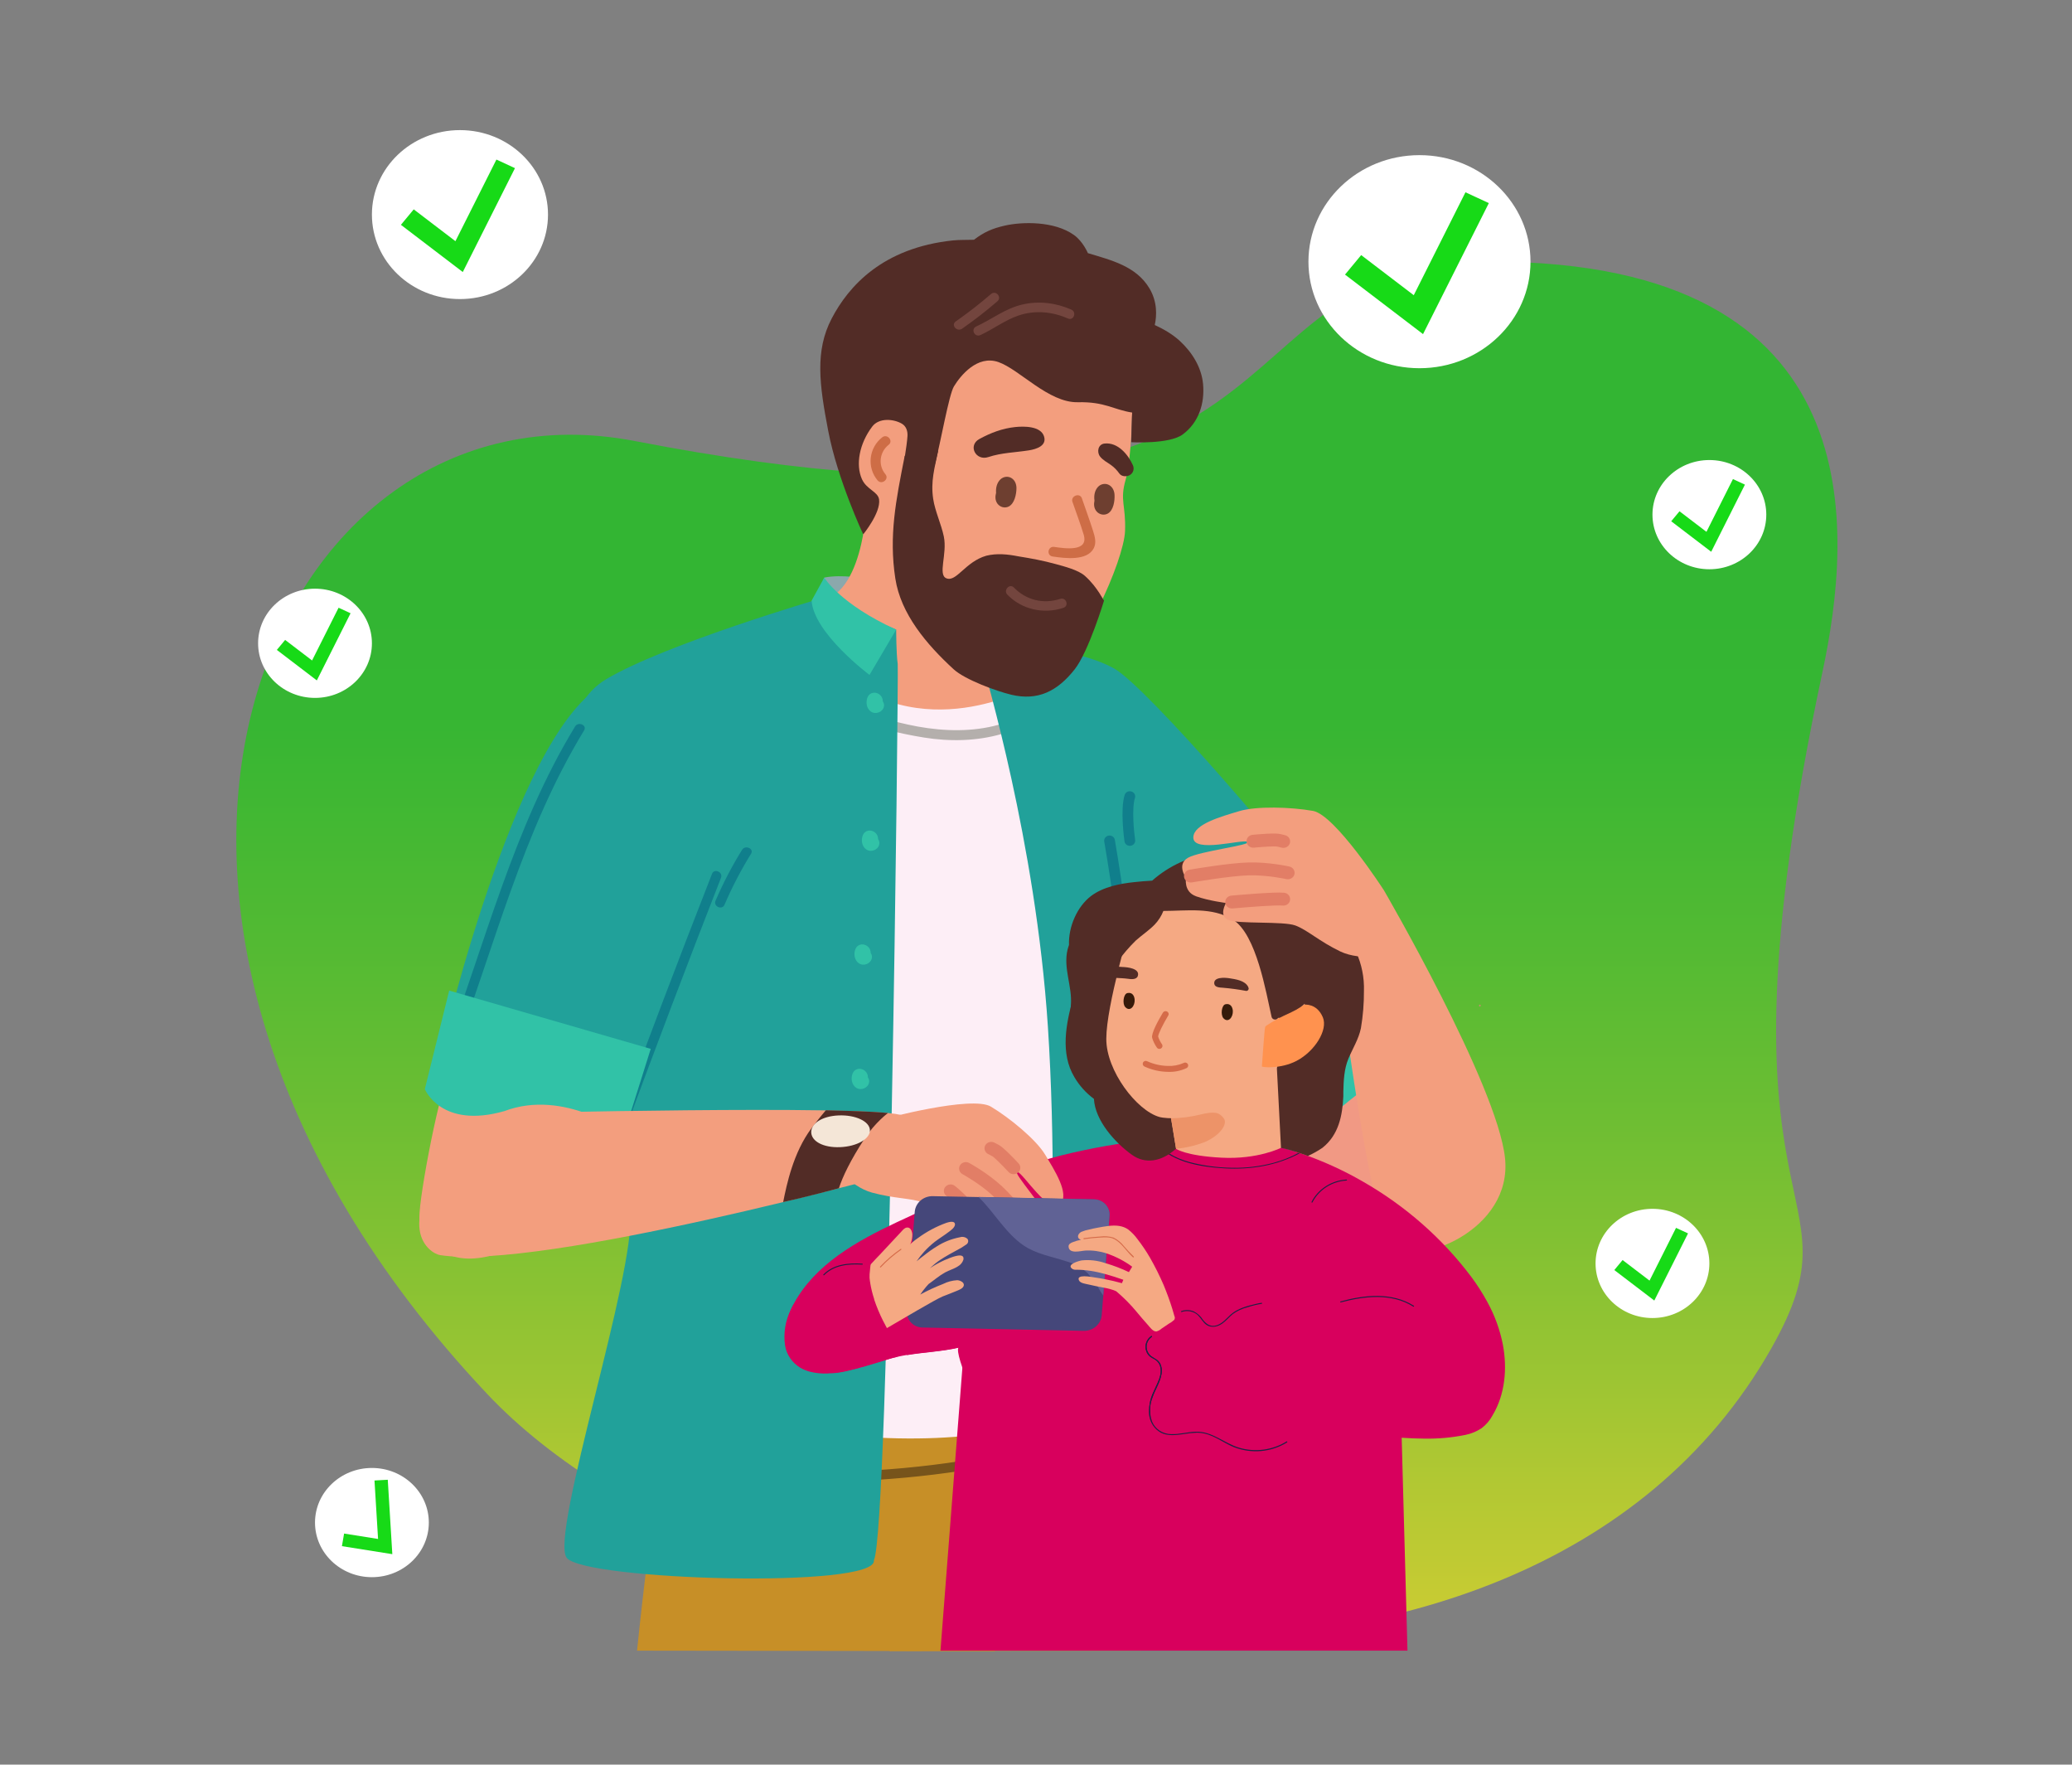 <svg width="498" height="424" viewBox="0 0 498 424" fill="none" xmlns="http://www.w3.org/2000/svg">
<rect x="0" y="0" width="498" height="424" fill="#808080" stroke="none"/>
<path opacity="0.6" d="M117.103 334.947C178.997 400.606 365.513 429.908 425.658 324.108C448.787 283.422 408.928 297.601 438.015 161.52C445.095 128.396 451.255 62.876 358.474 62.876C286.959 62.876 322.355 138.781 152.581 105.975C64.526 88.96 7.369 218.54 117.103 334.947Z" fill="url(#paint0_linear)"/>
<path d="M239.11 396.735C251.109 357.325 259.337 335.065 259.337 335.065L160.256 342.507C160.256 342.507 156.431 364.192 153.114 396.622L239.11 396.735Z" fill="#C78F27"/>
<path d="M274.34 396.622C267.837 362.865 260.822 334.956 260.822 334.956L225.656 337.461L213.815 396.734L274.34 396.622Z" fill="#C78F27"/>
<path d="M162.497 234.851C162.458 233.013 162.81 231.082 164.642 230.134C165.443 229.719 166.276 229.615 167.106 229.701C167.576 228.524 168.314 227.494 169.581 226.887C170.756 226.325 171.982 226.288 173.193 226.505C174.959 224.215 177.462 222.984 180.439 225.202C182.86 227.006 184.944 229.257 186.608 231.724C187.858 233.576 190.377 237.113 189.265 239.377C185.143 247.781 181.39 256.397 177.501 264.913C178.328 265.138 177.975 266.376 177.144 266.15C177.074 266.131 177.007 266.11 176.938 266.092C176.631 266.689 175.799 266.325 175.748 265.75C171.941 264.606 168.502 262.977 166.901 259.139C164.962 254.491 166.323 249.409 166.818 244.605C164.044 241.767 160.252 238.176 162.497 234.851Z" fill="#FFA587"/>
<path d="M156.925 285.689C160.417 270.997 167.749 258.713 170.994 246.263C171.051 246.044 171.321 245.81 171.573 245.841C174.755 246.235 177.812 245.993 180.854 245.115C180.871 243.752 180.891 242.386 180.906 241.022C180.915 240.282 182.113 240.281 182.106 241.022C182.09 242.309 182.072 243.598 182.058 244.884C182.47 245.051 182.559 245.733 182.044 245.953C181.923 255.545 181.765 265.139 181.334 274.723C181.077 280.429 180.725 286.133 180.226 291.824C179.846 296.156 179.418 300.605 177.608 304.643C174.77 310.975 166.237 317.826 158.043 309.983C150.772 303.025 155.067 293.508 156.925 285.689Z" fill="#FFA587"/>
<path d="M180.854 231.987C181.12 231.987 181.381 231.863 181.536 231.634C181.783 231.273 181.679 230.787 181.301 230.551L174.69 226.397C174.311 226.159 173.806 226.263 173.561 226.623C173.314 226.984 173.418 227.47 173.797 227.706L180.408 231.86C180.547 231.946 180.701 231.987 180.854 231.987Z" fill="#ED835C"/>
<path d="M175.081 234.087C175.386 234.087 175.677 233.924 175.818 233.641C176.012 233.251 175.84 232.785 175.434 232.599L168.311 229.339C167.9 229.151 167.418 229.318 167.224 229.707C167.031 230.098 167.202 230.565 167.608 230.75L174.731 234.01C174.844 234.062 174.963 234.087 175.081 234.087Z" fill="#ED835C"/>
<path d="M171.033 238.017C171.366 238.017 171.677 237.82 171.798 237.504C171.953 237.099 171.736 236.648 171.313 236.499L164.096 233.954C163.675 233.803 163.205 234.013 163.049 234.418C162.895 234.823 163.111 235.273 163.535 235.422L170.751 237.968C170.843 238.001 170.938 238.017 171.033 238.017Z" fill="#ED835C"/>
<path d="M141.838 242.043C141.874 242.043 141.91 242.04 141.945 242.033C142.241 241.977 142.431 241.702 142.373 241.42C142.26 240.884 140.425 227.624 139.726 222.562C139.683 222.276 139.412 222.077 139.115 222.114C138.817 222.152 138.607 222.414 138.647 222.7C138.749 223.445 141.166 240.946 141.307 241.623C141.358 241.871 141.585 242.043 141.838 242.043Z" fill="black"/>
<path d="M208.401 139.061C208.401 139.061 202.294 137.912 198.103 138.787L196.189 144.442H207.279L208.401 139.061Z" fill="#8BA8AC"/>
<path d="M265.238 343.107C229.048 354.43 192.069 356.52 154.573 350.197C153.04 349.939 152.383 352.189 153.926 352.449C191.858 358.847 229.266 356.816 265.886 345.359C267.368 344.895 266.734 342.638 265.238 343.107Z" fill="#77541B"/>
<path d="M208.464 118.819C208.464 118.819 208.197 142.087 197.517 144.231C188.676 146.005 180.672 151.175 180.672 151.175C180.672 151.175 204.071 208.869 221.921 208.963C239.771 209.058 248.216 164.899 252.313 156.536L239.093 151.922L242.424 136.44L208.464 118.819Z" fill="#F39E7E"/>
<path d="M246.77 165.439C246.77 165.439 218.553 180.966 197.278 157.541C197.278 157.541 191.624 202.809 212.522 210.448C233.42 218.09 253.264 176.877 246.77 165.439Z" fill="#FDEEF6"/>
<path d="M189.272 158.702C195.896 167.605 207.426 171.703 218.173 174.092C230.873 176.914 245.523 175.995 253.659 164.913C254.558 163.689 256.598 164.959 255.693 166.193C248.044 176.612 234.586 179.235 222.064 177.216C209.543 175.2 195.145 170.584 187.468 160.265C186.568 159.055 188.363 157.479 189.272 158.702Z" fill="#B4AFAC"/>
<path d="M248.35 184.668L268.019 334.399C268.019 334.399 232.997 359.637 155.205 334.48C140.028 329.572 178.856 187.017 178.856 187.017L248.35 184.668Z" fill="#FDEEF6"/>
<path d="M236.489 160.258C237.033 157.542 238.035 154.946 238.035 154.946C238.035 154.946 238.579 154.804 239.361 153.847C239.807 153.301 239.159 151.176 239.159 151.176L260.176 158.139C260.176 158.139 279.074 198.88 275.556 249.82C274.909 259.187 288.096 373.169 282.655 372.182C267.574 369.444 268.018 372.19 250.858 366.869C249.766 361.597 255.403 300.704 251.854 246.648C248.905 201.75 236.595 161.8 236.489 160.258Z" fill="#21A19A"/>
<path d="M151.441 291.487C144.564 226.917 124.106 175.993 145.757 163.159C159.977 154.729 197.28 143.789 197.28 143.789L215.398 151.281C215.398 151.281 215.398 157.075 215.764 159.543C215.998 162.942 213.664 367.407 210.041 374.903C211.027 381.794 140.309 379.743 136.201 374.306C132.079 368.848 152.926 305.42 151.441 291.487Z" fill="#21A19A"/>
<path d="M321.39 220.967C322.825 223.098 345.533 252.045 344.785 254.477C341.606 264.797 324.564 274.08 311.701 277.32C309.016 277.996 276.126 250.215 262.762 219.683C249.587 189.583 255.917 156.731 255.917 156.731C255.917 156.731 262.627 157.754 267.782 160.629C275.592 164.983 312.224 207.362 321.39 220.967Z" fill="#21A19A"/>
<path d="M149.431 266.969C149.431 266.969 117.432 266.117 104.748 257.669C104.748 257.669 121.692 182.521 142.448 166.247C157.965 154.081 183.225 189.155 182.478 203.735C181.733 218.315 149.431 266.969 149.431 266.969Z" fill="#21A19A"/>
<path d="M215.397 151.282L208.983 162.173C208.983 162.173 195.594 152.176 195.065 144.323L198.102 138.787C198.104 138.786 201.972 145.202 215.397 151.282Z" fill="#31C2A7"/>
<path d="M237.875 155.129L239.657 163.892C239.657 163.892 241.757 156.206 241.406 152.358L239.66 149.135C239.661 149.136 238.693 153.428 237.875 155.129Z" fill="#31C2A7"/>
<path d="M138.227 174.55C138.991 173.296 141.159 174.234 140.386 175.502C125.537 199.862 118.836 227.555 108.877 253.863C108.355 255.242 106.197 254.283 106.717 252.912C116.677 226.604 123.376 198.91 138.227 174.55Z" fill="#107F8C"/>
<path d="M173.293 210.907C165.288 231.362 157.49 251.892 149.902 272.492C149.391 273.875 147.235 272.915 147.743 271.54C155.331 250.94 163.13 230.41 171.134 209.956C171.671 208.582 173.828 209.541 173.293 210.907Z" fill="#107F8C"/>
<path d="M178.348 204.201C179.121 202.953 181.288 203.891 180.507 205.153C178.071 209.091 175.95 213.165 174.131 217.398C173.549 218.755 171.39 217.801 171.972 216.446C173.79 212.213 175.912 208.138 178.348 204.201Z" fill="#107F8C"/>
<path d="M207.575 200.325C207.989 199.712 208.765 199.433 209.5 199.622C210.129 199.784 210.656 200.222 210.895 200.803C211.009 201.083 211.054 201.368 211.053 201.654C211.078 201.69 211.107 201.721 211.131 201.763C211.789 202.896 210.95 204.177 209.69 204.401C208.17 204.673 207.181 203.359 207.15 202.029C207.137 201.465 207.25 200.806 207.575 200.325Z" fill="#31C2A7"/>
<path d="M208.699 167.205C209.113 166.592 209.889 166.313 210.625 166.503C211.253 166.663 211.78 167.101 212.019 167.683C212.133 167.963 212.178 168.248 212.177 168.534C212.203 168.57 212.231 168.602 212.255 168.643C212.913 169.775 212.074 171.057 210.814 171.281C209.294 171.553 208.306 170.238 208.275 168.908C208.262 168.345 208.374 167.686 208.699 167.205Z" fill="#31C2A7"/>
<path d="M205.793 227.682C206.207 227.069 206.983 226.789 207.719 226.979C208.347 227.14 208.874 227.578 209.112 228.159C209.226 228.439 209.271 228.725 209.27 229.011C209.296 229.047 209.324 229.078 209.348 229.12C210.005 230.25 209.166 231.531 207.906 231.757C206.386 232.029 205.398 230.715 205.368 229.384C205.357 228.82 205.469 228.162 205.793 227.682Z" fill="#31C2A7"/>
<path d="M205.118 257.571C205.532 256.957 206.308 256.678 207.046 256.868C207.675 257.029 208.201 257.467 208.439 258.048C208.553 258.328 208.598 258.614 208.597 258.9C208.623 258.936 208.651 258.967 208.675 259.009C209.332 260.139 208.493 261.42 207.234 261.646C205.713 261.918 204.725 260.604 204.695 259.273C204.682 258.709 204.794 258.05 205.118 257.571Z" fill="#31C2A7"/>
<path d="M272.129 98.286C272.129 98.286 271.997 110.217 270.545 115.264C269.093 120.311 270.622 121.332 270.405 127.56C270.157 134.694 259.774 158.03 252.545 160.719C242.22 164.558 227.882 153.453 224.481 151.782C221.081 150.111 212.08 143.805 208.863 133.242C205.647 122.679 202.019 107.353 205.945 92.679C209.872 78.006 226.876 67.329 244.669 70.204C262.459 73.075 271.669 91.025 272.129 98.286Z" fill="#F39E7E"/>
<path d="M267.877 118.901C267.829 117.972 267.443 117.098 266.664 116.601C265.787 116.04 264.608 116.225 263.898 116.991C263.096 117.858 262.889 119.098 263.053 120.27C262.862 121.197 262.922 122.137 263.56 122.881C264.235 123.668 265.398 123.906 266.296 123.377C267.631 122.593 267.951 120.358 267.877 118.901Z" fill="#6E3F30"/>
<path d="M244.304 117.315C244.31 116.385 243.975 115.491 243.227 114.951C242.384 114.344 241.195 114.464 240.442 115.191C239.589 116.013 239.31 117.24 239.405 118.42C239.161 119.335 239.166 120.277 239.759 121.054C240.388 121.877 241.532 122.178 242.461 121.699C243.839 120.989 244.291 118.775 244.304 117.315Z" fill="#6E3F30"/>
<path d="M262.723 127.598C261.887 124.959 260.924 122.351 260.027 119.731C259.537 118.305 257.275 119.157 257.762 120.582C258.66 123.199 259.659 125.804 260.458 128.449C261.725 132.645 256.029 131.802 253.378 131.411C251.833 131.183 251.453 133.487 253.002 133.716C255.891 134.144 261.268 134.851 262.876 131.741C263.566 130.403 263.15 128.949 262.723 127.598Z" fill="#CE6D46"/>
<path d="M199.9 76.52C203.929 68.818 212.09 59.541 229.065 57.765C230.663 57.598 232.368 57.675 234.094 57.609C236.48 55.77 238.513 54.889 241.513 54.208C245.644 53.27 253.394 53.062 258.146 56.479C260.295 58.023 261.453 60.771 261.467 60.821C267.101 62.524 273.032 63.939 276.229 69.229C278.214 72.515 278.03 75.885 277.545 78.096C279.73 79.111 281.807 80.303 283.571 81.926C286.544 84.661 288.791 88.293 289.154 92.281C289.571 96.862 288.172 101.509 284.248 104.401C281.024 106.775 271.891 106.257 271.891 106.257C271.891 106.257 272.037 99.278 272.113 99.132C267.508 98.412 265.649 96.51 259.042 96.648C252.005 96.795 245.023 88.739 239.941 86.99C234.859 85.241 230.817 90.31 229.273 92.85C228.076 94.82 226.06 106.359 224.703 111.602C222.163 112.192 219.367 111.644 217.403 110.218C217.77 107.888 218.039 105.95 218.109 104.769C218.18 103.601 217.819 102.442 216.786 101.82C214.848 100.656 211.286 100.313 209.638 102.492C206.532 106.6 205.617 111.636 207.154 115.112C208.273 117.643 211.04 118.111 211.288 120.033C211.703 123.245 207.471 128.395 207.471 128.395C207.471 128.395 201.309 115.255 199.068 103.569C196.935 92.442 195.822 84.318 199.9 76.52Z" fill="#522C26"/>
<path d="M212.039 105.079C213.254 104.128 214.795 105.933 213.582 106.883C211.368 108.618 211.012 111.816 212.809 113.951C213.795 115.12 211.913 116.6 210.929 115.43C208.304 112.314 208.8 107.617 212.039 105.079Z" fill="#CE6D46"/>
<path d="M234.626 78.448C238.359 76.737 241.585 74.142 245.67 73.181C249.658 72.243 253.781 72.758 257.488 74.388C258.867 74.996 258.056 77.14 256.662 76.526C252.902 74.873 248.766 74.478 244.821 75.806C241.534 76.912 238.775 79.073 235.645 80.507C234.26 81.142 233.244 79.082 234.626 78.448Z" fill="#73453E"/>
<path d="M229.713 77.234C232.661 75.174 235.491 72.976 238.203 70.638C239.343 69.657 240.871 71.403 239.733 72.382C237.02 74.72 234.189 76.918 231.243 78.978C230.012 79.838 228.475 78.1 229.713 77.234Z" fill="#73453E"/>
<path d="M235.394 105.481C238.072 104.021 240.892 102.937 243.978 102.614C246.123 102.388 250.15 102.358 250.934 104.863C251.638 107.109 249.114 107.923 247.291 108.211C244.006 108.729 240.731 108.766 237.544 109.825C234.519 110.833 232.549 107.035 235.394 105.481Z" fill="#522C26"/>
<path d="M265.501 106.571C268.703 106.246 271.147 109.243 272.288 111.777C272.67 112.629 272.409 113.64 271.571 114.139C270.816 114.589 269.589 114.562 269.034 113.783C268.46 112.975 267.812 112.293 266.994 111.714C266.109 111.088 264.992 110.517 264.356 109.64C263.588 108.578 263.9 106.734 265.501 106.571Z" fill="#522C26"/>
<path d="M221.415 137.587C223.968 141.104 228.186 143.215 232.127 145.031C235.969 146.803 239.984 148.147 244.111 149.156C245.592 149.518 244.793 151.665 243.318 151.305C238.639 150.16 234.129 148.57 229.824 146.465C226.017 144.602 222.115 142.517 219.623 139.086C218.756 137.892 220.541 136.384 221.415 137.587Z" fill="#CE6D46"/>
<path d="M260.738 138.36C259.15 136.951 255.81 136.109 253.763 135.542C250.804 134.722 247.747 134.151 244.713 133.67C242.169 133.168 239.603 132.908 237.061 133.527C231.998 134.982 229.881 139.932 227.456 138.953C225.339 138.097 227.717 133.124 226.847 128.916C226.237 125.968 224.727 122.829 224.287 119.86C223.66 115.639 224.623 112.499 225.477 108.316C222.952 109.107 219.973 108.733 217.448 109.525C215.325 120.254 213.616 128.715 215.187 138.996C216.489 147.522 222.715 154.856 229.206 160.814C231.911 163.298 239.482 166.082 243.08 166.934C249.384 168.426 254.109 166.157 258.307 160.814C261.65 156.558 265.364 144.277 265.364 144.277C265.288 144.526 263.901 141.165 260.738 138.36Z" fill="#522C26"/>
<path d="M243.696 141.18C246.59 144.168 250.76 145.235 254.805 143.897C256.254 143.418 257.02 145.575 255.575 146.054C250.802 147.634 245.564 146.443 242.114 142.882C241.083 141.816 242.654 140.102 243.696 141.18Z" fill="#73453E"/>
<path d="M149 261.534C147.163 264.612 139.284 289.924 139.284 289.924C139.284 289.924 108.852 315.606 100.883 293.322C100.059 291.016 105.288 263.316 107.506 259.246C119.014 257.197 137.765 264.537 149 261.534Z" fill="#F39E7E"/>
<path d="M156.402 252.022L107.963 238.018L102.106 261.7C102.106 261.7 106.002 271.339 121.254 266.969C135.661 261.534 150.023 272.27 150.023 272.27L156.402 252.022Z" fill="#31C2A7"/>
<path d="M307.742 275.334C307.742 275.334 314.65 283.104 326.367 290.736C338.083 298.367 353.252 264.021 353.252 264.021L339.005 247.983L307.742 275.334Z" fill="#F19984"/>
<path d="M329.247 229.352C329.247 229.352 322.254 229.284 311.84 237.523C301.425 245.761 290.101 260.164 290.101 260.164L308.583 279.635C308.583 279.635 326.655 258.019 345.783 252.177L329.247 229.352Z" fill="#31C2A7"/>
<path d="M271.546 247.168C270.845 247.168 270.271 246.628 270.258 245.952C269.928 227.65 265.447 202.462 265.402 202.211C265.281 201.537 265.752 200.898 266.454 200.782C267.154 200.663 267.825 201.118 267.944 201.79C267.99 202.045 272.505 227.416 272.837 245.909C272.851 246.591 272.282 247.155 271.569 247.167C271.562 247.168 271.555 247.168 271.546 247.168Z" fill="#107F8C"/>
<path d="M271.546 203.239C270.913 203.239 270.359 202.79 270.27 202.171C270.226 201.861 269.188 194.533 270.315 190.994C270.523 190.34 271.247 189.974 271.926 190.173C272.607 190.372 272.992 191.065 272.782 191.718C271.985 194.224 272.544 199.869 272.827 201.832C272.925 202.509 272.432 203.134 271.726 203.228C271.664 203.236 271.604 203.239 271.546 203.239Z" fill="#107F8C"/>
<path d="M319.478 225.927C319.09 225.927 318.707 225.761 318.453 225.442L301.771 204.555C301.336 204.012 301.445 203.235 302.01 202.82C302.577 202.404 303.385 202.508 303.818 203.049L320.501 223.937C320.936 224.48 320.828 225.257 320.262 225.672C320.026 225.844 319.751 225.927 319.478 225.927Z" fill="#107F8C"/>
<path d="M110.579 275.199C115.67 269.606 120.79 267.509 120.79 267.509C120.79 267.509 206.567 265.443 216.378 267.869C223.67 269.672 216.068 281.718 216.068 281.718C216.068 281.718 129.998 305.374 105.76 301.579C103.255 301.184 93.615 294.743 110.579 275.199Z" fill="#F39E7E"/>
<path d="M332.606 213.895C332.606 213.895 359.832 260.678 361.723 278.222C363.615 295.767 340.408 304.407 334.677 299.588C328.946 294.769 320.502 223.937 320.502 223.937" fill="#F39E7E"/>
<path d="M231.682 323.831L226.041 396.622C226.041 396.622 293.59 396.622 338.283 396.622L336.779 341.353" fill="#D8005D"/>
<path d="M361.214 323.102C360.511 319.502 359.243 316.024 357.452 312.788C356.316 310.709 355.032 308.706 353.612 306.795C346.653 297.544 337.792 289.757 327.576 283.917C322.795 281.148 317.73 278.857 312.461 277.08L312.144 276.974C309.895 276.214 307.615 275.585 305.303 275.052C301.821 274.238 298.279 273.679 294.709 273.382C293.98 273.328 293.261 273.283 292.532 273.244C292.407 273.077 292.269 272.92 292.12 272.774C292.12 272.713 292.12 272.645 292.001 272.652C290.296 272.733 288.596 272.838 286.901 272.964L285.318 273.07C282.678 273.267 280.039 273.505 277.401 273.784H277.123C269.616 274.549 262.179 275.849 254.873 277.673C248.83 279.234 242.936 281.285 237.254 283.804C234.526 285.003 231.802 286.223 229.083 287.465C225.979 288.87 222.875 290.297 219.772 291.719L219.266 291.954C209.621 296.381 199.216 301.304 192.89 309.933C191.815 311.398 190.887 312.957 190.118 314.59C188.749 317.304 188.253 320.347 188.693 323.332C188.875 324.417 189.296 325.453 189.928 326.369C190.561 327.286 191.388 328.063 192.359 328.649C193.082 329.069 193.863 329.388 194.679 329.598C196.084 329.949 197.537 330.09 198.986 330.017C201.662 329.823 204.304 329.313 206.849 328.498C209.929 327.609 212.969 326.598 216.114 325.922L216.961 325.747L217.895 325.581C222.028 324.881 226.28 324.73 230.358 323.796C228.409 327.389 253.909 377.47 260.961 380.346L265.055 382.002C269.168 383.647 273.299 385.24 277.447 386.779L280.788 388.01L284.748 389.43C285.777 389.794 286.901 390.19 287.963 389.688C288.39 389.458 288.781 389.172 289.127 388.837L290.972 387.211L294.202 384.363L300.853 378.514C301.811 377.678 302.77 376.835 303.703 375.977C304.756 375.015 305.756 374.001 306.697 372.939C310.133 369.042 311.781 364.219 313.942 359.638C314.02 359.463 314.108 359.297 314.186 359.13C314.267 358.962 314.337 358.834 314.408 358.689C316.942 353.751 317.204 349.111 317.331 344.318C318.027 344.257 325.248 344.674 325.898 344.651C327.81 344.592 329.725 344.68 331.623 344.918C335.158 345.39 338.72 345.645 342.288 345.678C345.631 345.738 348.97 345.434 352.242 344.774C353.641 344.487 354.967 343.932 356.138 343.141C357.214 342.315 358.093 341.28 358.72 340.102C361.768 335.051 362.283 328.814 361.214 323.102Z" fill="#D8005D"/>
<path d="M212.193 268.908C212.193 268.908 233.565 263.14 238.167 265.903C242.768 268.666 249.019 273.841 251.172 277.402C253.453 281.176 257.1 286.845 254.886 289.239C252.184 292.161 245.9 281.778 244.515 281.584C243.129 281.392 251.49 290.729 252.394 293.719C253.298 296.71 249.308 297.566 249.308 297.566C249.308 297.566 247.458 300.423 244.436 299.25C241.414 298.077 237.989 295.759 237.989 295.759C237.989 295.759 237.211 299.198 234.744 298.433C232.275 297.668 224.766 290.013 221.883 288.941C219 287.868 214.987 288.037 209.558 286.553C204.129 285.068 199.724 279.017 199.724 279.017L212.193 268.908Z" fill="#F39E7E"/>
<path d="M230.792 281.647C230.928 281.842 231.112 282.01 231.34 282.133C231.382 282.155 235.441 284.364 238.603 287.293C241.833 290.287 247.461 297.362 247.517 297.433C248.058 298.114 249.072 298.244 249.781 297.728C250.491 297.209 250.61 296.231 250.087 295.555C249.852 295.256 244.256 288.222 240.848 285.065C237.38 281.851 233.106 279.53 232.926 279.431C232.149 279.013 231.164 279.276 230.727 280.024C230.417 280.55 230.464 281.175 230.792 281.647Z" fill="#E27E66"/>
<path d="M227.129 287.007C227.231 287.153 227.359 287.284 227.515 287.394C228.737 288.253 233.308 292.952 235.902 295.712C236.499 296.349 237.519 296.398 238.183 295.827C238.846 295.251 238.883 294.256 238.3 293.638C237.592 292.884 231.317 286.226 229.426 284.895C228.706 284.388 227.694 284.538 227.168 285.229C226.754 285.768 226.76 286.479 227.129 287.007Z" fill="#E27E66"/>
<path d="M236.899 276.783C237.04 276.986 237.231 277.157 237.47 277.283L238.486 277.811C238.995 278.104 240.927 280.016 242.407 281.614C243.001 282.254 244.021 282.313 244.687 281.744C245.355 281.173 245.419 280.211 244.821 279.554C243.76 278.409 241.17 275.68 240.025 275.086L239.009 274.559C238.224 274.15 237.244 274.43 236.818 275.182C236.525 275.706 236.576 276.318 236.899 276.783Z" fill="#E27E66"/>
<path d="M198.488 266.775C197.343 268.114 196.432 269.253 195.011 271.136C190.692 276.902 189.082 284.568 188.233 288.839C193.501 287.687 201.611 285.523 201.629 285.511C202.506 282.769 204.438 278.728 207.762 273.653C210.395 269.626 213.435 267.434 213.435 267.434C209.204 267.026 204.255 266.927 198.488 266.775Z" fill="#522C26"/>
<path d="M201.571 268.016C197.515 268.176 194.889 270.014 194.979 272.118C195.07 274.224 197.844 275.8 201.9 275.641C205.956 275.481 209.171 273.643 209.081 271.537C208.991 269.431 205.63 267.856 201.571 268.016Z" fill="#F4E6D7"/>
<path d="M242.831 315.172C236.939 315.27 230.795 315.255 225.062 316.76C223.993 317.007 223.003 317.505 222.181 318.209C221.361 318.913 220.734 319.801 220.359 320.793C219.74 322.213 219.123 324.317 217.936 325.616C222.069 324.918 226.322 324.764 230.399 323.831L230.811 323.527C232.767 322.167 234.944 321.127 236.9 319.729C238.856 318.331 240.725 316.691 242.957 315.589C242.992 315.558 243.017 315.52 243.03 315.476C243.042 315.432 243.042 315.386 243.029 315.343C243.015 315.299 242.99 315.26 242.955 315.23C242.919 315.201 242.877 315.18 242.831 315.172Z" fill="#D8005D"/>
<path d="M219.271 296.579C219.224 295.873 218.86 294.794 217.91 294.961C217.339 295.066 216.935 295.614 216.572 296.001C216.025 296.594 215.471 297.187 214.918 297.771L211.442 301.501L210.649 302.321L209.423 303.636C208.946 304.096 208.523 304.606 208.163 305.154C207.813 305.847 207.616 306.602 207.586 307.372C207.49 308.192 207.427 309.02 207.389 309.848L207.325 309.803C207.198 309.711 207.032 309.886 207.159 309.984C207.53 310.245 207.993 310.356 208.449 310.296H208.521C209.012 310.263 209.501 310.205 209.986 310.121L211.048 309.924C211.539 309.894 212.013 309.722 212.402 309.43C212.805 308.894 213.128 308.305 213.36 307.683C214.039 306.323 214.807 305.006 215.663 303.741C216.455 302.563 217.437 301.462 218.166 300.24C218.439 299.79 218.67 299.317 218.854 298.826C219.146 298.111 219.288 297.348 219.271 296.579Z" fill="#F5A983"/>
<path d="M266.671 292.013L265.167 311.261L264.786 316.107C264.678 317.135 264.169 318.086 263.358 318.766C262.549 319.447 261.5 319.808 260.423 319.776L221.798 318.978C221.284 318.983 220.773 318.887 220.299 318.695C219.825 318.505 219.396 318.224 219.039 317.867C218.683 317.511 218.406 317.09 218.225 316.627C218.044 316.165 217.964 315.673 217.989 315.181L219.865 291.086C219.973 290.057 220.485 289.106 221.295 288.425C222.107 287.744 223.158 287.383 224.236 287.418L235.17 287.63L262.883 288.2C263.397 288.201 263.903 288.302 264.375 288.495C264.848 288.69 265.272 288.973 265.627 289.329C265.98 289.686 266.255 290.107 266.434 290.569C266.617 291.03 266.696 291.521 266.671 292.013Z" fill="#45477A"/>
<path d="M232.56 297.718C232.328 297.484 232.032 297.321 231.707 297.244C231.381 297.168 231.039 297.182 230.722 297.286C228.744 297.663 226.861 298.405 225.179 299.473C224.107 300.132 223.08 300.857 222.107 301.645L222.045 301.69C221.442 302.131 220.857 302.595 220.294 303.073C220.836 302.275 221.434 301.514 222.084 300.795C222.891 299.907 223.776 299.085 224.728 298.341C225.726 297.581 226.827 296.912 227.839 296.146C228.401 295.728 229.645 294.916 229.517 294.088C229.392 293.26 228.029 293.64 227.483 293.816C225.027 294.703 222.723 295.935 220.643 297.468C220.183 297.779 219.741 298.114 219.321 298.47C219.183 298.577 219.048 298.69 218.916 298.812C218.485 299.191 218.083 299.6 217.714 300.034C217.199 300.505 216.747 301.06 216.28 301.553L214.214 303.832C212.876 305.35 211.545 306.87 210.254 308.388L209.907 308.776C209.445 309.257 209.014 309.764 208.615 310.295L208.505 310.447C208.1 311.046 208.402 311.852 208.505 312.513C208.505 312.74 208.663 313.218 208.828 313.842C209.462 316.12 210.785 320.336 211.022 320.305C211.108 320.305 211.948 319.826 213.19 319.106C214.434 318.383 216.311 317.29 218.156 316.204L220.53 314.822C223.278 313.234 225.757 311.837 226.572 311.51C227.664 311.069 228.773 310.683 229.842 310.219C230.459 309.953 231.497 309.611 231.648 308.874C231.797 308.137 230.777 307.636 230.065 307.606C228.873 307.674 227.708 307.984 226.652 308.518C224.772 309.247 222.944 310.094 221.179 311.054C221.628 310.391 222.115 309.752 222.636 309.141C222.818 308.928 223.001 308.73 223.191 308.526C224.569 307.561 225.653 306.581 227.149 305.745C228.053 305.229 229.359 304.864 230.222 304.288C230.861 303.932 231.337 303.357 231.552 302.677C231.917 300.816 228.884 302.04 228.179 302.305C226.523 302.937 224.949 303.752 223.491 304.736L223.761 304.5C224.719 303.695 225.163 302.982 229.835 300.481C230.667 300.07 231.461 299.592 232.209 299.054C232.44 298.92 232.604 298.703 232.671 298.454C232.737 298.205 232.696 297.939 232.56 297.718Z" fill="#F5A983"/>
<path d="M216.525 324.766C216.41 324.503 216.276 324.249 216.121 324.006C215.86 323.603 215.574 323.246 215.329 322.813C214.901 322.122 214.482 321.43 214.078 320.739C213.428 319.62 212.814 318.488 212.233 317.345C211.403 315.7 210.694 314.002 210.11 312.263V312.164C209.699 310.922 209.385 309.653 209.168 308.367C209.168 308.183 209.105 307.994 209.081 307.804C209.058 307.615 209.018 307.295 208.994 307.045V306.749C208.994 306.37 208.994 305.988 209.058 305.609C209.16 304.304 209.342 303.005 209.604 301.721C209.684 301.333 209.778 300.961 209.858 300.551C210.062 299.759 210.147 298.944 210.112 298.127C210.11 298.106 210.103 298.087 210.092 298.069C210.08 298.052 210.065 298.037 210.045 298.027C210.025 298.017 210.004 298.012 209.983 298.012C209.961 298.013 209.939 298.019 209.921 298.028C207.709 299.18 205.566 300.448 203.5 301.826L203.103 302.099C201.584 303.138 200.106 304.238 198.67 305.404C196.946 306.781 195.307 308.252 193.76 309.81C192.706 310.855 191.781 312.016 191.005 313.266L190.879 313.478C190.867 313.466 190.852 313.455 190.836 313.447C190.82 313.44 190.801 313.437 190.784 313.437C190.766 313.437 190.748 313.44 190.732 313.447C190.716 313.455 190.701 313.466 190.688 313.478C188.218 317.786 188.63 323.422 192.747 326.938C193.111 327.246 193.494 327.533 193.896 327.796C195.63 328.93 197.618 329.658 199.699 329.923C202.526 330.287 214.277 326.322 214.815 326.193C215.67 326.057 216.88 325.534 216.525 324.766Z" fill="#D8005D"/>
<path d="M309.223 346.352C307.557 347.383 305.676 348.053 303.713 348.315C301.748 348.576 299.749 348.426 297.853 347.872C294.203 346.793 291.36 343.861 287.338 344.013C285.39 344.09 283.474 344.658 281.509 344.597C280.523 344.595 279.562 344.311 278.746 343.783C277.929 343.255 277.295 342.504 276.924 341.628C276.206 339.719 276.237 337.623 277.012 335.735C277.661 333.835 278.895 332.035 279.189 330.031C279.325 329.232 279.211 328.412 278.864 327.675C278.389 326.74 277.533 326.46 276.702 325.882C276.34 325.598 276.051 325.238 275.856 324.829C275.661 324.421 275.566 323.976 275.577 323.527C275.589 323.078 275.707 322.637 275.922 322.239C276.138 321.839 276.445 321.494 276.819 321.227C276.946 321.143 276.819 320.937 276.693 321.02C276.155 321.395 275.745 321.915 275.518 322.515C275.29 323.115 275.256 323.767 275.419 324.386C275.57 325.047 275.96 325.637 276.52 326.05C276.852 326.293 277.241 326.452 277.588 326.672C278.137 327.004 278.553 327.504 278.768 328.092C279.561 330.258 278.048 332.482 277.241 334.436C276.35 336.265 276.01 338.295 276.259 340.299C276.376 341.104 276.678 341.874 277.146 342.552C277.613 343.231 278.233 343.799 278.959 344.218C280.646 345.099 282.608 344.849 284.422 344.591C285.519 344.399 286.627 344.282 287.74 344.241C288.924 344.263 290.089 344.522 291.161 345.002C293.037 345.761 294.693 346.961 296.577 347.72C298.644 348.532 300.885 348.853 303.108 348.655C305.333 348.457 307.474 347.746 309.349 346.581C309.484 346.475 309.358 346.27 309.223 346.352Z" fill="#1F2144"/>
<path d="M207.238 303.635C203.92 303.408 200.293 303.772 197.902 306.24C197.792 306.355 197.974 306.522 198.077 306.407C200.451 303.983 203.983 303.65 207.238 303.871C207.396 303.886 207.396 303.642 207.238 303.635Z" fill="#1F2144"/>
<path d="M355.679 241.381C355.621 241.391 355.568 241.42 355.529 241.464C355.492 241.508 355.47 241.563 355.47 241.62C355.47 241.677 355.492 241.732 355.529 241.775C355.568 241.819 355.622 241.848 355.679 241.859C355.739 241.848 355.791 241.819 355.829 241.775C355.866 241.731 355.888 241.677 355.888 241.62C355.888 241.563 355.866 241.507 355.829 241.464C355.791 241.42 355.739 241.391 355.679 241.381Z" fill="#C38F6C"/>
<path d="M312.461 277.065C306.998 280.066 300.585 281.09 294.344 280.734C288.232 280.384 280.717 279.154 277.162 273.799H277.44C279.363 276.625 282.562 278.304 285.88 279.222C289.166 280.09 292.553 280.549 295.959 280.59C299.403 280.682 302.841 280.277 306.157 279.39C308.245 278.819 310.253 278.017 312.144 276.998L312.461 277.065Z" fill="#1F2144"/>
<path d="M303.324 313.031C302.857 313.088 302.395 313.172 301.939 313.282C299.785 313.79 297.441 314.39 295.779 315.879C294.756 316.791 293.886 317.937 292.533 318.409C291.036 318.933 289.967 318.226 289.104 317.094C288.582 316.254 287.829 315.569 286.926 315.112C285.981 314.715 284.912 314.682 283.941 315.021C283.792 315.067 283.855 315.302 284.005 315.248C284.558 315.054 285.151 314.986 285.737 315.049C286.322 315.112 286.884 315.305 287.378 315.613C288.257 316.167 288.715 317.093 289.397 317.838C290.641 319.19 292.414 319.009 293.832 317.99C294.758 317.322 295.455 316.419 296.35 315.712C297.393 314.969 298.576 314.424 299.834 314.109C300.969 313.734 302.133 313.452 303.318 313.266C303.317 313.19 303.317 313.107 303.324 313.031Z" fill="#1F2144"/>
<path d="M323.634 283.423C321.863 283.526 320.152 284.078 318.676 285.02C317.198 285.963 316.008 287.264 315.226 288.793C315.154 288.931 315.376 289.051 315.439 288.915C316.201 287.423 317.36 286.151 318.8 285.228C320.239 284.305 321.906 283.763 323.634 283.658C323.792 283.65 323.792 283.415 323.634 283.423Z" fill="#1F2144"/>
<path d="M339.826 313.753C334.544 310.425 327.949 311.14 322.2 312.705C322.167 312.713 322.139 312.732 322.122 312.761C322.106 312.788 322.101 312.822 322.109 312.853C322.118 312.885 322.138 312.911 322.168 312.927C322.196 312.943 322.232 312.948 322.264 312.939C327.973 311.421 334.473 310.662 339.683 313.958C339.834 314.041 339.96 313.835 339.826 313.753Z" fill="#1F2144"/>
<path d="M262.887 288.17L235.173 287.601C238.935 291.246 241.627 296.244 245.966 299.222C248.999 301.31 252.649 301.881 256.117 303.02C258.103 303.563 259.921 304.561 261.415 305.929C262.626 307.327 263.687 308.838 264.582 310.442C264.772 310.731 264.962 311.018 265.168 311.292L266.672 292.044C266.706 291.549 266.633 291.05 266.457 290.582C266.282 290.113 266.009 289.685 265.654 289.322C265.299 288.958 264.871 288.668 264.394 288.471C263.918 288.273 263.405 288.17 262.887 288.17Z" fill="#606295"/>
<path d="M282.254 316.191C282.096 315.614 281.931 315.044 281.755 314.474C281.162 312.553 280.466 310.677 279.697 308.808C278.719 306.537 277.613 304.322 276.38 302.169C275.472 300.603 274.453 299.098 273.332 297.665C272.731 296.844 272.02 296.104 271.217 295.462C269.856 294.46 268.153 294.376 266.466 294.567C265.572 294.664 264.693 294.832 263.869 294.985C263.172 295.113 262.475 295.258 261.794 295.426C261.138 295.549 260.498 295.74 259.887 295.995C259.332 296.285 258.817 296.998 259.268 297.576C259.41 297.742 259.609 297.856 259.83 297.895C259.148 298.016 258.482 298.206 257.842 298.464C257.336 298.669 256.789 298.935 256.829 299.55C256.963 301.404 259.783 300.546 260.875 300.485C262.597 300.399 264.32 300.631 265.95 301.168C268.169 301.917 270.251 302.996 272.118 304.366L271.326 305.665C269.543 304.812 267.689 304.101 265.784 303.539L265.626 303.493C263.83 302.876 261.914 302.656 260.02 302.848C259.371 302.946 256.226 303.798 257.692 304.861C257.948 305.03 258.254 305.112 258.562 305.097C259.125 305.097 259.687 305.096 260.241 305.15C261.46 305.242 262.67 305.422 263.86 305.689C264.438 305.819 265.016 305.963 265.586 306.114C267.075 306.516 268.54 307.003 269.997 307.505C269.886 307.778 269.767 308.052 269.648 308.325C268.278 307.946 266.892 307.612 265.49 307.346C264.627 307.179 263.765 307.034 262.893 306.913C262.371 306.845 258.554 306.063 259.338 307.673C259.686 308.372 261.001 308.486 261.714 308.66C262.79 308.927 263.875 309.123 264.959 309.337L265.372 309.42C266.306 309.572 267.22 309.828 268.096 310.18C268.178 310.217 268.257 310.261 268.333 310.309C270.109 311.812 271.745 313.465 273.219 315.246L273.33 315.383C274.161 316.371 274.977 317.358 275.848 318.307C276.315 318.816 277.091 319.986 277.93 319.926C278.405 319.804 278.839 319.565 279.188 319.234L280.923 318.064C281.405 317.809 281.848 317.492 282.237 317.122C282.321 316.981 282.368 316.824 282.37 316.661C282.374 316.494 282.335 316.334 282.254 316.191Z" fill="#F5A983"/>
<path d="M272.499 301.926C271.661 301.126 270.87 300.284 270.124 299.404C269.467 298.567 268.627 297.877 267.662 297.384C266.626 297.061 265.526 296.97 264.447 297.118C263.125 297.186 261.811 297.322 260.488 297.513C260.329 297.513 260.401 297.771 260.551 297.748C261.797 297.559 263.053 297.43 264.313 297.361C265.492 297.3 266.799 297.179 267.868 297.763C269.689 298.766 270.767 300.749 272.279 302.093C272.435 302.192 272.618 302.063 272.499 301.926Z" fill="#D56B49"/>
<path d="M216.476 300.087C214.667 301.334 213.005 302.765 211.52 304.356C211.409 304.47 211.591 304.637 211.694 304.523C213.167 302.95 214.811 301.532 216.596 300.291C216.73 300.201 216.604 299.997 216.476 300.087Z" fill="#D56B49"/>
<path d="M322.865 263.439C322.865 263.073 322.865 262.678 322.865 262.337C322.937 259.663 323.039 256.884 324.093 254.369C325.145 251.855 326.539 249.713 327.093 247.054C327.592 244.099 327.837 241.109 327.82 238.114C327.923 234.898 327.283 231.699 325.945 228.749C323.097 222.652 318.285 217.592 312.214 214.318C297.819 206.502 279.094 206.935 267.872 219.635C266.583 221.099 265.452 222.688 264.499 224.374C261.665 229.3 259.449 234.529 257.896 239.952C256.2 245.954 254.807 253.116 258.219 258.805C259.405 260.835 261.004 262.615 262.923 264.038C263.201 269.24 267.967 274.55 272.053 277.475C275.22 279.753 279.1 279.199 282.64 276.032C285.871 275.378 291.12 276.662 292.38 273.943C293.509 275.295 294.863 276.459 296.386 277.391C299.331 279.085 302.799 275.523 306.142 275.584C308.81 275.636 314.352 277.756 314.352 277.756C315.579 277.2 316.753 276.541 317.86 275.788C321.773 272.668 322.652 268.026 322.865 263.439Z" fill="#522C26"/>
<path d="M307.883 275.804C307.883 275.804 302.34 278.622 293.63 278.174C284.92 277.726 282.663 276.033 282.663 276.033L281.815 270.869L281.451 268.711L280.873 265.254L306.623 251.369L307.883 275.804Z" fill="#F5A983"/>
<path d="M304.06 261.751C300.244 267.911 282.468 269.469 278.643 268.382C273.236 266.863 265.872 257.322 265.896 249.621C265.896 245.573 267.337 238.859 268.802 232.911C268.802 232.911 268.802 232.873 268.802 232.857C269.032 231.968 269.262 231.08 269.483 230.237C269.506 230.119 269.534 230.003 269.571 229.888C270.884 224.927 272.041 221.145 272.041 221.145L287.656 212.031C287.656 212.031 305.669 222.299 305.962 222.717C306.255 223.135 313.612 241.335 313.612 241.335C313.612 241.335 307.853 255.614 304.06 261.751Z" fill="#F5A983"/>
<path d="M313.563 241.404C313.563 241.404 316.509 241.031 317.942 244.442C319.224 247.48 315.985 252.638 311.607 254.916C307.799 256.898 303.246 256.488 303.292 256.222C303.34 255.956 303.871 247.426 304.085 246.742C304.298 246.059 313.563 241.404 313.563 241.404Z" fill="#FF924F"/>
<path d="M289.634 274.384C287.406 275.254 285.06 275.808 282.666 276.031L281.819 270.867L281.454 268.71C283.783 268.674 286.1 268.38 288.359 267.837C292.033 266.933 293.023 267.305 294.108 268.68C295.193 270.055 293.244 272.803 289.634 274.384Z" fill="#ED9368"/>
<path d="M278.358 251.969C278.238 251.919 278.138 251.837 278.066 251.733C277.555 251.015 277.168 250.222 276.918 249.387C276.648 248.278 278.43 245.11 279.506 243.31C279.606 243.149 279.766 243.032 279.955 242.983C280.143 242.935 280.344 242.959 280.513 243.051C280.597 243.097 280.671 243.159 280.732 243.233C280.791 243.306 280.833 243.39 280.858 243.48C280.883 243.57 280.891 243.664 280.876 243.756C280.864 243.847 280.83 243.937 280.781 244.016C279.578 246.013 278.32 248.521 278.358 249.074C278.567 249.728 278.876 250.347 279.276 250.913C279.387 251.067 279.428 251.256 279.392 251.44C279.357 251.625 279.246 251.787 279.086 251.893C278.984 251.968 278.861 252.014 278.732 252.028C278.605 252.041 278.475 252.021 278.358 251.969Z" fill="#D56B49"/>
<path d="M275.325 256.381L275.047 256.252C274.874 256.164 274.743 256.016 274.684 255.835C274.624 255.657 274.64 255.462 274.731 255.294C274.772 255.211 274.833 255.134 274.907 255.073C274.982 255.012 275.068 254.966 275.161 254.938C275.256 254.911 275.354 254.901 275.452 254.912C275.549 254.923 275.643 254.952 275.728 254.999C277.256 255.693 278.917 256.077 280.606 256.124C281.927 256.198 283.248 255.957 284.446 255.417C284.613 255.315 284.813 255.283 285.005 255.324C285.197 255.366 285.363 255.478 285.469 255.638C285.574 255.797 285.608 255.989 285.565 256.173C285.522 256.357 285.405 256.517 285.239 256.617C283.806 257.309 282.208 257.628 280.606 257.544C278.781 257.504 276.984 257.108 275.325 256.381Z" fill="#D56B49"/>
<path d="M270.961 238.616C272.141 238.358 272.648 239.285 272.711 240.197C272.814 241.715 271.611 243.235 270.447 241.974C269.71 241.175 270.011 238.829 270.961 238.616Z" fill="#361A09"/>
<path d="M294.559 241.297C295.739 241.039 296.237 241.966 296.308 242.869C296.411 244.388 295.208 245.908 294.044 244.654C293.307 243.819 293.617 241.464 294.559 241.297Z" fill="#361A09"/>
<path d="M299.989 237.105C299.197 235.584 296.996 235.297 295.468 235.054C294.407 234.887 291.619 234.697 291.849 236.39C291.968 237.256 293.195 237.294 293.876 237.332C295.756 237.49 297.623 237.743 299.475 238.092C299.563 238.103 299.651 238.093 299.735 238.065C299.818 238.037 299.894 237.991 299.956 237.928C300.017 237.867 300.063 237.793 300.089 237.713C300.116 237.632 300.122 237.546 300.109 237.462C300.086 237.337 300.045 237.218 299.989 237.105Z" fill="#522C26"/>
<path d="M273.464 234.53C273.138 235.456 271.793 235.289 271.033 235.175C270.273 235.061 268.951 235.016 268.048 234.963C268.04 234.943 268.04 234.921 268.048 234.902C268.27 234.013 268.508 233.132 268.721 232.282C269.109 232.282 269.592 232.351 269.75 232.351C270.977 232.373 274.065 232.706 273.464 234.53Z" fill="#522C26"/>
<path d="M314.258 237.8C313.95 236.358 312.447 228.681 311.98 227.275C310.072 221.494 303.84 217.265 298.337 214.985C292.303 212.478 287.188 209.555 280.972 213.276L280.751 213.428C279.246 213.55 277.84 214.193 276.791 215.236C275.972 215.308 275.17 215.505 274.416 215.82C272.909 216.652 271.619 217.803 270.648 219.186C268.185 222.474 267.401 226.675 266.957 230.579C266.928 230.766 266.966 230.957 267.063 231.12C267.161 231.285 267.315 231.413 267.496 231.484C267.679 231.555 267.881 231.565 268.071 231.512C268.26 231.46 268.426 231.347 268.54 231.193C269.871 229.326 271.369 227.574 273.021 225.96C274.487 224.661 276.189 223.537 277.519 222.162C278.432 221.208 279.144 220.094 279.618 218.88C285.232 218.88 291.361 217.894 296.325 220.978C301.995 224.51 304.297 238.544 305.611 244.286C305.638 244.453 305.718 244.609 305.841 244.731C305.964 244.853 306.123 244.935 306.296 244.967C306.47 244.999 306.65 244.978 306.81 244.908C306.971 244.837 307.106 244.721 307.194 244.575C307.381 244.609 307.576 244.577 307.741 244.484C309.72 243.397 313.656 242.145 314.401 239.881C314.554 239.189 314.505 238.469 314.258 237.8Z" fill="#522C26"/>
<path d="M324.148 222.042C321.84 216.135 317.367 211.239 311.565 208.271C305.447 205.198 298.482 204.021 291.635 204.906C286.134 205.656 281.001 207.992 276.915 211.605C275.459 211.666 274.026 211.817 272.782 211.94C269.22 212.289 265.102 213.116 262.227 215.296C258.918 217.811 256.772 222.635 256.93 227.055C256.82 227.404 256.693 227.746 256.598 228.125C255.49 232.63 257.731 236.906 257.39 241.464C257.05 245.694 257.082 250.805 259.765 254.376C259.854 254.48 259.974 254.553 260.11 254.586C260.244 254.619 260.387 254.608 260.515 254.556C260.643 254.506 260.751 254.416 260.823 254.301C260.895 254.187 260.926 254.053 260.913 253.919C260.707 249.582 259.685 245.617 260.018 241.204C260.088 240.191 260.05 239.173 259.907 238.166C260.008 238.076 260.094 237.971 260.161 237.854C260.653 236.635 260.972 235.357 261.111 234.056L261.159 234.094C261.303 234.199 261.469 234.271 261.646 234.305C261.824 234.338 262.006 234.332 262.18 234.288C262.355 234.243 262.517 234.16 262.653 234.047C262.789 233.932 262.896 233.79 262.966 233.631C263.139 233.175 263.313 232.689 263.489 232.188C263.527 232.177 263.565 232.162 263.599 232.142C265.373 231.072 266.102 228.921 266.853 227.144C267.203 226.315 267.535 225.488 267.852 224.653C268.643 223.56 269.522 222.481 270.41 221.433C272.373 219.791 274.543 218.265 275.999 216.32C276.112 216.17 276.184 215.995 276.205 215.811C276.268 215.622 276.268 215.416 276.205 215.227C276.997 214.93 277.742 214.649 278.525 214.398H278.573C278.654 214.362 278.719 214.301 278.76 214.225C278.802 214.149 278.82 214.063 278.807 213.98C278.795 213.895 278.755 213.816 278.693 213.755C278.631 213.694 278.55 213.652 278.463 213.638C278.328 213.638 278.185 213.638 278.05 213.638C278.098 213.63 278.144 213.615 278.185 213.592L278.565 213.38C279.095 213.38 279.641 213.342 280.148 213.38C279.581 213.968 279.159 214.672 278.913 215.438C278.88 215.525 278.875 215.622 278.897 215.712C278.917 215.802 278.966 215.886 279.034 215.951C279.104 216.018 279.19 216.064 279.283 216.084C279.379 216.105 279.478 216.099 279.569 216.068C281.358 215.551 282.601 214.26 284.32 213.523C286.242 212.783 288.219 212.182 290.234 211.724C292.46 211.106 294.727 210.64 297.021 210.326C297.129 210.535 297.315 210.698 297.543 210.782L297.742 210.858C297.82 211.057 297.975 211.223 298.173 211.321C298.372 211.417 298.602 211.439 298.818 211.381C298.896 211.373 298.976 211.373 299.055 211.381C300.251 211.829 301.43 212.27 302.65 212.681C306.308 214.032 309.903 215.544 312.849 218.043C316.016 220.725 317.933 224.88 321.685 226.785C321.773 226.831 321.853 226.892 321.939 226.93C322.072 227.001 322.222 227.038 322.375 227.038C322.527 227.038 322.678 227.001 322.811 226.93C323.745 231.761 323.096 236.592 323.341 241.551C323.341 242.082 324.134 242.052 324.316 241.665C327.458 235.851 326.429 227.86 324.148 222.042Z" fill="#522C26"/>
<path d="M327.332 344.667C327.332 344.667 320.997 344.933 317.545 345.146C314.646 345.19 311.797 345.878 309.224 347.159C305.756 348.678 301.028 351.398 291.938 346.127C291.938 346.127 289.563 344.205 283.854 345.489C278.145 346.772 275.8 342.846 276.402 339.701C277.005 336.557 285.113 331.285 285.113 331.285H324.956L327.332 344.667Z" fill="#D8005D"/>
<path d="M309.223 346.352C307.557 347.383 305.676 348.053 303.713 348.315C301.748 348.576 299.749 348.426 297.853 347.872C294.203 346.793 291.36 343.861 287.338 344.013C285.39 344.09 283.474 344.658 281.509 344.597C280.523 344.595 279.562 344.311 278.746 343.783C277.929 343.255 277.295 342.504 276.924 341.628C276.206 339.719 276.237 337.623 277.012 335.735C277.661 333.835 278.895 332.035 279.189 330.031C279.325 329.232 279.211 328.412 278.864 327.675C278.389 326.74 277.533 326.46 276.702 325.882C276.34 325.598 276.051 325.238 275.856 324.829C275.661 324.421 275.566 323.976 275.577 323.527C275.589 323.078 275.707 322.637 275.922 322.239C276.138 321.839 276.445 321.494 276.819 321.227C276.946 321.143 276.819 320.937 276.693 321.02C276.155 321.395 275.745 321.915 275.518 322.515C275.29 323.115 275.256 323.767 275.419 324.386C275.57 325.047 275.96 325.637 276.52 326.05C276.852 326.293 277.241 326.452 277.588 326.672C278.137 327.004 278.553 327.504 278.768 328.092C279.561 330.258 278.048 332.482 277.241 334.436C276.35 336.265 276.01 338.295 276.259 340.299C276.376 341.104 276.678 341.874 277.146 342.552C277.613 343.231 278.233 343.799 278.959 344.218C280.646 345.099 282.608 344.849 284.422 344.591C285.519 344.399 286.627 344.282 287.74 344.241C288.924 344.263 290.089 344.522 291.161 345.002C293.037 345.761 294.693 346.961 296.577 347.72C298.644 348.532 300.885 348.853 303.108 348.655C305.333 348.457 307.474 347.746 309.349 346.581C309.484 346.475 309.358 346.27 309.223 346.352Z" fill="#1F2144"/>
<path d="M334.677 229.429C334.677 229.429 327.168 231.034 322.12 228.61C317.074 226.185 314.232 223.459 311.352 222.381C308.471 221.303 297.544 222.077 295.184 221.041C292.826 220.006 294.676 216.967 294.676 216.967C294.676 216.967 290.519 216.456 287.465 215.361C284.41 214.268 285.059 210.962 285.059 210.962C285.059 210.962 282.722 207.746 285.494 206.126C288.267 204.508 301.008 203.045 299.85 202.288C298.692 201.533 286.746 205.114 286.812 201.209C286.867 198.01 293.547 196.194 297.887 194.89C301.983 193.66 310.236 193.897 315.574 194.843C320.912 195.79 332.604 213.895 332.604 213.895L334.677 229.429Z" fill="#F39E7E"/>
<path d="M311.113 210.074C311.317 209.24 310.777 208.408 309.909 208.213C309.707 208.169 304.922 207.11 300.101 207.231C295.365 207.35 286.285 208.907 285.901 208.975C285.04 209.134 284.439 209.933 284.596 210.775C284.755 211.616 285.595 212.176 286.473 212.025C286.565 212.009 295.698 210.439 300.187 210.328C304.581 210.218 309.129 211.22 309.176 211.232C309.431 211.289 309.686 211.284 309.923 211.229C310.496 211.095 310.971 210.664 311.113 210.074Z" fill="#E27E66"/>
<path d="M310.071 216.219C310.17 215.368 309.529 214.603 308.641 214.509C306.311 214.265 296.995 215.106 295.941 215.202C295.076 215.279 294.402 216.037 294.485 216.891C294.57 217.743 295.359 218.366 296.247 218.285C300.103 217.932 306.783 217.43 308.289 217.589C308.481 217.609 308.669 217.595 308.846 217.554C309.49 217.405 309.996 216.885 310.071 216.219Z" fill="#E27E66"/>
<path d="M310.033 202.557C310.248 201.727 309.723 200.885 308.856 200.679L307.735 200.408C306.474 200.105 302.641 200.437 301.053 200.593C300.149 200.689 299.519 201.441 299.609 202.294C299.7 203.145 300.493 203.764 301.382 203.676C303.598 203.457 306.37 203.301 306.951 203.414L308.072 203.684C308.337 203.746 308.599 203.744 308.845 203.686C309.412 203.553 309.881 203.134 310.033 202.557Z" fill="#E27E66"/>
<path d="M341.167 88.475C355.905 88.475 367.852 77.014 367.852 62.877C367.852 48.739 355.905 37.278 341.167 37.278C326.429 37.278 314.481 48.739 314.481 62.877C314.481 77.014 326.429 88.475 341.167 88.475Z" fill="white"/>
<path d="M342.023 80.281L323.271 65.979L327.155 61.294L339.793 70.932L352.218 46.203L357.839 48.802L342.023 80.281Z" fill="#17DA17"/>
<path d="M397.166 316.698C404.721 316.698 410.844 310.824 410.844 303.577C410.844 296.331 404.721 290.456 397.166 290.456C389.612 290.456 383.488 296.331 383.488 303.577C383.488 310.824 389.612 316.698 397.166 316.698Z" fill="white"/>
<path d="M397.606 312.497L387.994 305.168L389.985 302.765L396.462 307.706L402.831 295.031L405.712 296.364L397.606 312.497Z" fill="#17DA17"/>
<path d="M75.712 167.692C83.266 167.692 89.39 161.818 89.39 154.571C89.39 147.324 83.266 141.45 75.712 141.45C68.158 141.45 62.034 147.324 62.034 154.571C62.034 161.818 68.158 167.692 75.712 167.692Z" fill="white"/>
<path d="M76.15 163.491L66.539 156.16L68.53 153.759L75.007 158.7L81.376 146.024L84.257 147.357L76.15 163.491Z" fill="#17DA17"/>
<path d="M89.389 378.966C96.944 378.966 103.068 373.091 103.068 365.845C103.068 358.598 96.944 352.724 89.389 352.724C81.835 352.724 75.711 358.598 75.711 365.845C75.711 373.091 81.835 378.966 89.389 378.966Z" fill="white"/>
<path d="M94.293 373.436L82.18 371.513L82.702 368.485L90.866 369.781L90.007 355.735L93.2 355.557L94.293 373.436Z" fill="#17DA17"/>
<path d="M110.55 71.862C122.237 71.862 131.712 62.773 131.712 51.562C131.712 40.351 122.237 31.263 110.55 31.263C98.863 31.263 89.389 40.351 89.389 51.562C89.389 62.773 98.863 71.862 110.55 71.862Z" fill="white"/>
<path d="M111.23 65.363L96.359 54.023L99.44 50.306L109.461 57.95L119.314 38.34L123.772 40.402L111.23 65.363Z" fill="#17DA17"/>
<path d="M410.845 136.781C418.399 136.781 424.523 130.906 424.523 123.66C424.523 116.413 418.399 110.539 410.845 110.539C403.291 110.539 397.167 116.413 397.167 123.66C397.167 130.906 403.291 136.781 410.845 136.781Z" fill="white"/>
<path d="M411.284 132.58L401.672 125.25L403.663 122.849L410.14 127.788L416.509 115.114L419.39 116.446L411.284 132.58Z" fill="#17DA17"/>
<defs>
<linearGradient id="paint0_linear" x1="249.214" y1="394.009" x2="249.214" y2="62.877" gradientUnits="userSpaceOnUse">
<stop offset="0.006" stop-color="#FFFF00"/>
<stop offset="0.118" stop-color="#D1F800"/>
<stop offset="0.253" stop-color="#92EF00"/>
<stop offset="0.386" stop-color="#5EE700"/>
<stop offset="0.506" stop-color="#35E100"/>
<stop offset="0.6" stop-color="#18DD00"/>
<stop offset="0.665" stop-color="#06DA00"/>
<stop offset="0.744" stop-color="#00D900"/>
</linearGradient>
</defs>
</svg>
